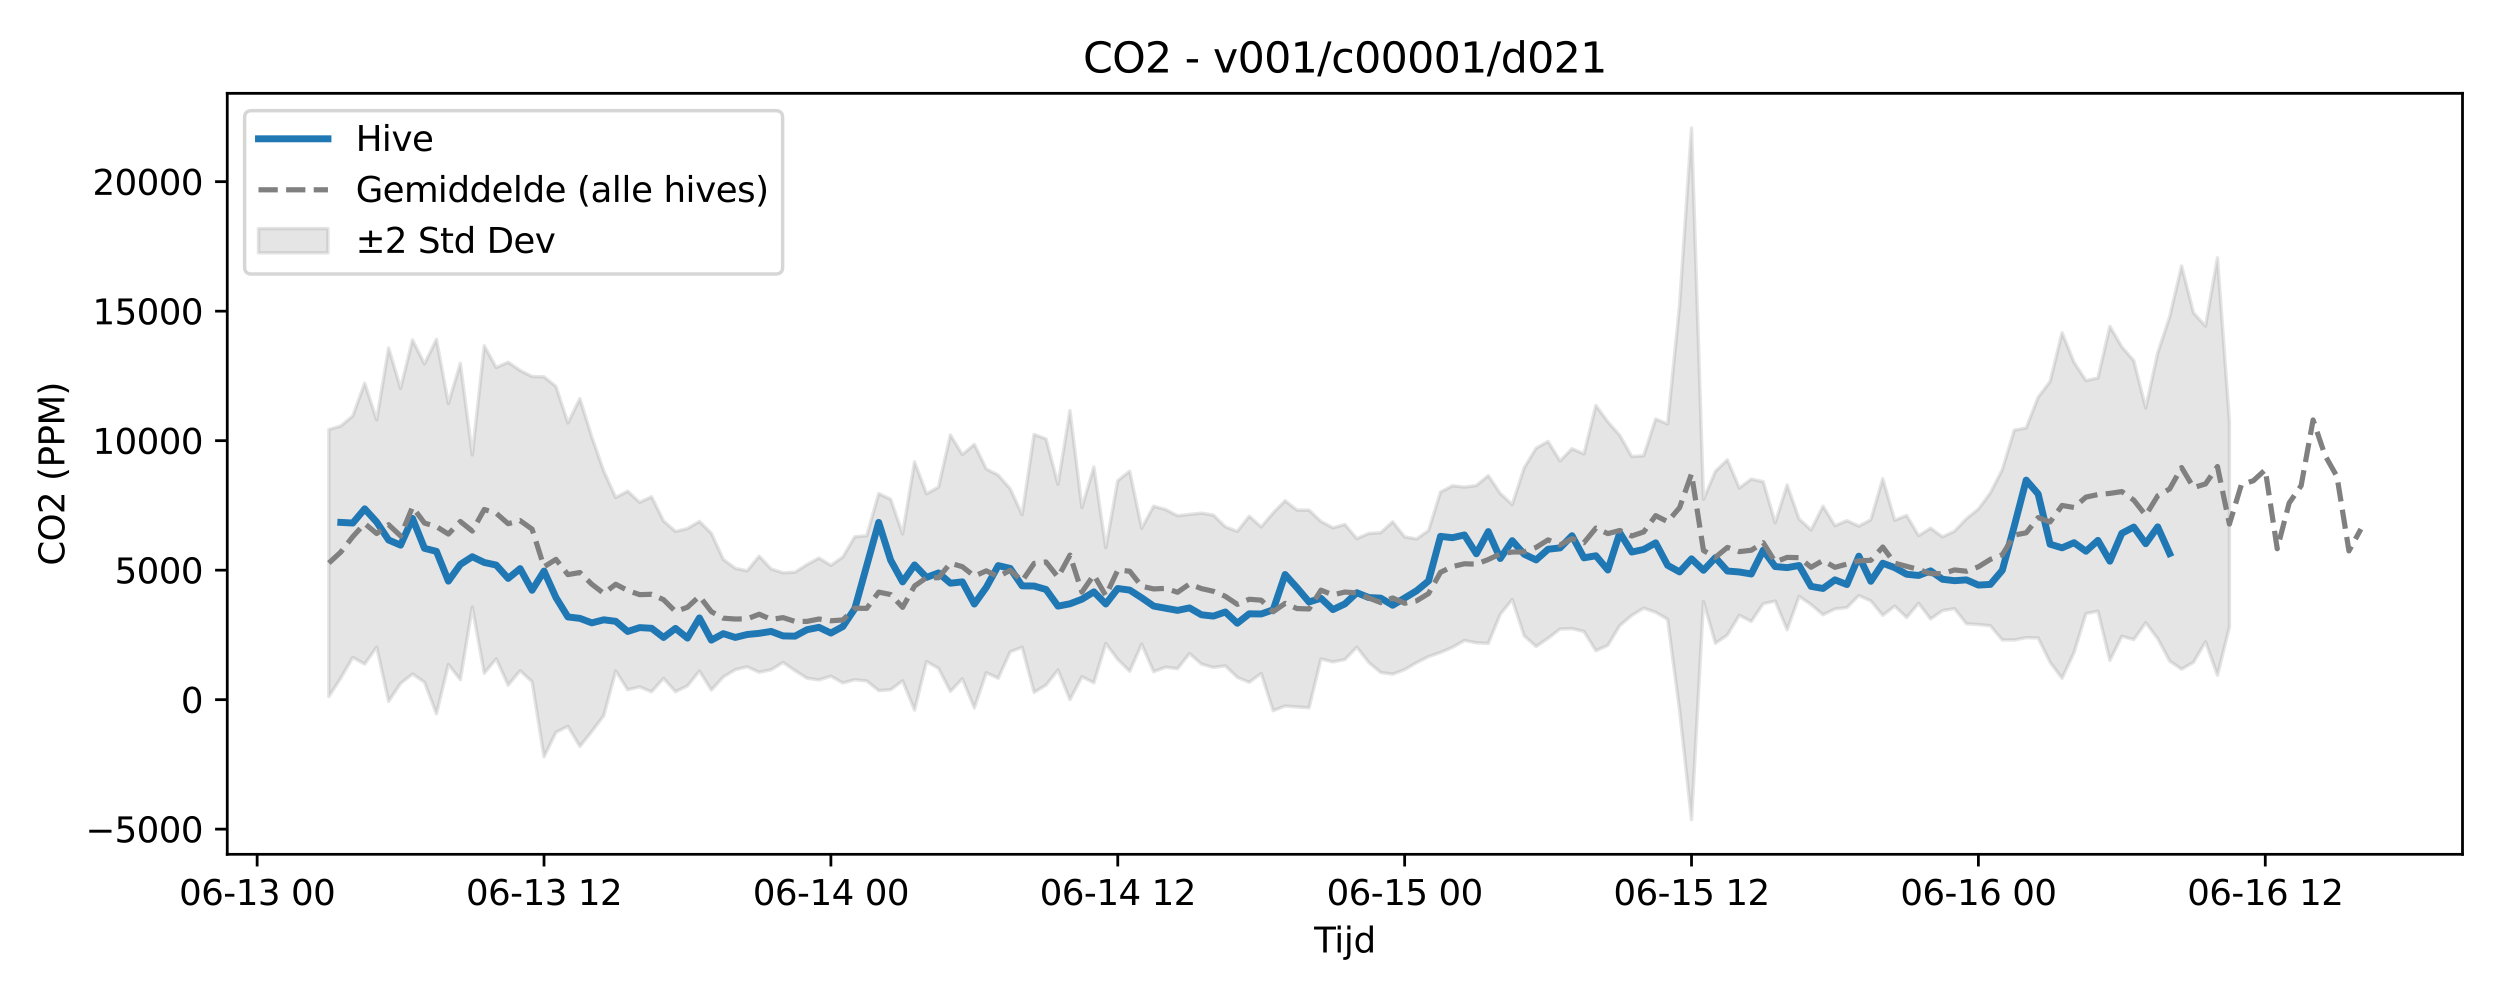 <?xml version="1.0" encoding="utf-8" standalone="no"?>
<!DOCTYPE svg PUBLIC "-//W3C//DTD SVG 1.1//EN"
  "http://www.w3.org/Graphics/SVG/1.1/DTD/svg11.dtd">
<svg xmlns:xlink="http://www.w3.org/1999/xlink" width="720pt" height="288pt" viewBox="0 0 720 288" xmlns="http://www.w3.org/2000/svg" version="1.1">
 <defs>
  <style type="text/css">*{stroke-linejoin: round; stroke-linecap: butt}</style>
 </defs>
 <g id="figure_1">
  <g id="patch_1">
   <path d="M 0 288 
L 720 288 
L 720 0 
L 0 0 
z
" style="fill: #ffffff"/>
  </g>
  <g id="axes_1">
   <g id="patch_2">
    <path d="M 65.45 246.04 
L 709.2 246.04 
L 709.2 26.88 
L 65.45 26.88 
z
" style="fill: #ffffff"/>
   </g>
   <g id="FillBetweenPolyCollection_1">
    <defs>
     <path id="mc4bcfbf004" d="M 94.711 -164.289 
L 94.711 -87.398 
L 98.154 -92.728 
L 101.596 -98.654 
L 105.039 -96.758 
L 108.481 -101.617 
L 111.924 -86.011 
L 115.366 -91.162 
L 118.809 -93.873 
L 122.251 -91.527 
L 125.694 -82.415 
L 129.136 -96.61 
L 132.579 -92.25 
L 136.022 -113.165 
L 139.464 -94.117 
L 142.907 -98.247 
L 146.349 -90.668 
L 149.792 -94.824 
L 153.234 -91.667 
L 156.677 -70.025 
L 160.119 -77.105 
L 163.562 -78.826 
L 167.004 -73.033 
L 170.447 -77.326 
L 173.889 -81.9 
L 177.332 -94.753 
L 180.774 -89.359 
L 184.217 -90.175 
L 187.659 -88.765 
L 191.102 -92.623 
L 194.544 -88.799 
L 197.987 -90.46 
L 201.429 -94.729 
L 204.872 -89.267 
L 208.314 -93.043 
L 211.757 -95.125 
L 215.199 -95.951 
L 218.642 -94.386 
L 222.084 -95.094 
L 225.527 -97.216 
L 228.969 -94.846 
L 232.412 -92.675 
L 235.854 -92.169 
L 239.297 -93.253 
L 242.739 -91.318 
L 246.182 -92.23 
L 249.624 -91.872 
L 253.067 -89.106 
L 256.509 -89.343 
L 259.952 -91.931 
L 263.395 -83.498 
L 266.837 -97.453 
L 270.28 -95.531 
L 273.722 -88.867 
L 277.165 -92.489 
L 280.607 -84.114 
L 284.05 -94.251 
L 287.492 -92.673 
L 290.935 -100.279 
L 294.377 -101.599 
L 297.82 -88.6 
L 301.262 -90.69 
L 304.705 -95.039 
L 308.147 -86.505 
L 311.59 -93.111 
L 315.032 -91.373 
L 318.475 -102.642 
L 321.917 -98.077 
L 325.36 -94.677 
L 328.802 -102.485 
L 332.245 -94.556 
L 335.687 -95.847 
L 339.13 -95.41 
L 342.572 -99.769 
L 346.015 -96.746 
L 349.457 -95.76 
L 352.9 -96.229 
L 356.342 -92.921 
L 359.785 -91.501 
L 363.227 -94.04 
L 366.67 -83.333 
L 370.112 -84.666 
L 373.555 -84.392 
L 376.997 -84.155 
L 380.44 -98.231 
L 383.882 -97.361 
L 387.325 -98.034 
L 390.768 -101.612 
L 394.21 -97.188 
L 397.653 -94.32 
L 401.095 -93.838 
L 404.538 -95.147 
L 407.98 -97.151 
L 411.423 -98.906 
L 414.865 -100.079 
L 418.308 -101.571 
L 421.75 -103.537 
L 425.193 -102.876 
L 428.635 -102.69 
L 432.078 -111.082 
L 435.52 -115.342 
L 438.963 -104.881 
L 442.405 -101.808 
L 445.848 -104.176 
L 449.29 -106.823 
L 452.733 -106.947 
L 456.175 -106.138 
L 459.618 -100.593 
L 463.06 -102.142 
L 466.503 -107.837 
L 469.945 -110.757 
L 473.388 -112.848 
L 476.83 -111.665 
L 480.273 -109.635 
L 483.715 -83.462 
L 487.158 -51.922 
L 490.6 -114.728 
L 494.043 -102.727 
L 497.485 -105.119 
L 500.928 -110.8 
L 504.37 -109.027 
L 507.813 -114.128 
L 511.255 -114.89 
L 514.698 -106.621 
L 518.141 -116.256 
L 521.583 -113.887 
L 525.026 -110.962 
L 528.468 -112.621 
L 531.911 -113.01 
L 535.353 -116.474 
L 538.796 -114.95 
L 542.238 -110.785 
L 545.681 -113.436 
L 549.123 -110.164 
L 552.566 -114.25 
L 556.008 -109.734 
L 559.451 -112.144 
L 562.893 -112.714 
L 566.336 -108.359 
L 569.778 -108.127 
L 573.221 -107.779 
L 576.663 -103.692 
L 580.106 -103.679 
L 583.548 -104.349 
L 586.991 -104.258 
L 590.433 -97.239 
L 593.876 -92.678 
L 597.318 -100.042 
L 600.761 -111.285 
L 604.203 -111.964 
L 607.646 -97.81 
L 611.088 -104.757 
L 614.531 -103.792 
L 617.973 -108.656 
L 621.416 -104.094 
L 624.858 -97.639 
L 628.301 -95.266 
L 631.743 -97.27 
L 635.186 -103.168 
L 638.628 -93.529 
L 642.071 -107.421 
L 642.071 -166.736 
L 642.071 -166.736 
L 638.628 -213.739 
L 635.186 -194.093 
L 631.743 -197.873 
L 628.301 -211.405 
L 624.858 -196.73 
L 621.416 -186.329 
L 617.973 -170.523 
L 614.531 -184.132 
L 611.088 -188.093 
L 607.646 -193.996 
L 604.203 -179.17 
L 600.761 -178.381 
L 597.318 -183.655 
L 593.876 -192.173 
L 590.433 -178.124 
L 586.991 -173.602 
L 583.548 -164.756 
L 580.106 -164.106 
L 576.663 -152.756 
L 573.221 -146.032 
L 569.778 -141.385 
L 566.336 -138.612 
L 562.893 -135.009 
L 559.451 -133.388 
L 556.008 -135.889 
L 552.566 -133.726 
L 549.123 -139.544 
L 545.681 -138.172 
L 542.238 -150.125 
L 538.796 -138.306 
L 535.353 -136.493 
L 531.911 -138.059 
L 528.468 -136.603 
L 525.026 -142.207 
L 521.583 -135.382 
L 518.141 -138.537 
L 514.698 -148.33 
L 511.255 -137.431 
L 507.813 -149.275 
L 504.37 -150.034 
L 500.928 -147.462 
L 497.485 -155.562 
L 494.043 -152.287 
L 490.6 -144.189 
L 487.158 -251.158 
L 483.715 -200.111 
L 480.273 -165.897 
L 476.83 -167.327 
L 473.388 -156.754 
L 469.945 -156.527 
L 466.503 -162.604 
L 463.06 -166.506 
L 459.618 -171.218 
L 456.175 -157.275 
L 452.733 -158.775 
L 449.29 -155.239 
L 445.848 -160.866 
L 442.405 -158.917 
L 438.963 -153.259 
L 435.52 -142.679 
L 432.078 -145.888 
L 428.635 -151.028 
L 425.193 -148.176 
L 421.75 -147.72 
L 418.308 -148.097 
L 414.865 -146.282 
L 411.423 -135.204 
L 407.98 -132.785 
L 404.538 -133.38 
L 401.095 -137.726 
L 397.653 -134.586 
L 394.21 -134.373 
L 390.768 -132.884 
L 387.325 -136.946 
L 383.882 -135.988 
L 380.44 -137.823 
L 376.997 -141.093 
L 373.555 -141.068 
L 370.112 -143.794 
L 366.67 -140.287 
L 363.227 -136.258 
L 359.785 -139.332 
L 356.342 -134.972 
L 352.9 -136.283 
L 349.457 -139.653 
L 346.015 -140.22 
L 342.572 -139.842 
L 339.13 -139.461 
L 335.687 -141.251 
L 332.245 -142.219 
L 328.802 -135.845 
L 325.36 -152.302 
L 321.917 -149.556 
L 318.475 -130.228 
L 315.032 -153.494 
L 311.59 -141.839 
L 308.147 -169.746 
L 304.705 -148.506 
L 301.262 -161.596 
L 297.82 -162.873 
L 294.377 -139.775 
L 290.935 -147.24 
L 287.492 -151.15 
L 284.05 -152.936 
L 280.607 -160.024 
L 277.165 -157.084 
L 273.722 -162.736 
L 270.28 -147.691 
L 266.837 -145.794 
L 263.395 -154.967 
L 259.952 -134.237 
L 256.509 -144.201 
L 253.067 -145.837 
L 249.624 -133.715 
L 246.182 -133.42 
L 242.739 -127.591 
L 239.297 -125.173 
L 235.854 -127.277 
L 232.412 -125.395 
L 228.969 -123.208 
L 225.527 -123.035 
L 222.084 -124.143 
L 218.642 -127.826 
L 215.199 -123.599 
L 211.757 -124.314 
L 208.314 -126.894 
L 204.872 -134.415 
L 201.429 -137.834 
L 197.987 -135.767 
L 194.544 -134.962 
L 191.102 -137.955 
L 187.659 -144.923 
L 184.217 -143.313 
L 180.774 -146.543 
L 177.332 -144.717 
L 173.889 -152.308 
L 170.447 -162.146 
L 167.004 -173.185 
L 163.562 -166.202 
L 160.119 -176.705 
L 156.677 -179.485 
L 153.234 -179.556 
L 149.792 -181.311 
L 146.349 -183.68 
L 142.907 -182.161 
L 139.464 -188.415 
L 136.022 -156.959 
L 132.579 -183.367 
L 129.136 -171.769 
L 125.694 -190.263 
L 122.251 -183.183 
L 118.809 -190.093 
L 115.366 -176.159 
L 111.924 -187.768 
L 108.481 -167.068 
L 105.039 -177.657 
L 101.596 -168.217 
L 98.154 -165.306 
L 94.711 -164.289 
z
" style="stroke: #808080; stroke-opacity: 0.2"/>
    </defs>
    <g clip-path="url(#p74c8015c5a)">
     <use xlink:href="#mc4bcfbf004" x="0" y="288" style="fill: #808080; fill-opacity: 0.2; stroke: #808080; stroke-opacity: 0.2"/>
    </g>
   </g>
   <g id="matplotlib.axis_1">
    <g id="xtick_1">
     <g id="line2d_1">
      <defs>
       <path id="m49bff9adaf" d="M 0 0 
L 0 3.5 
" style="stroke: #000000; stroke-width: 0.8"/>
      </defs>
      <g>
       <use xlink:href="#m49bff9adaf" x="74.056" y="246.04" style="stroke: #000000; stroke-width: 0.8"/>
      </g>
     </g>
     <g id="text_1">
      <!-- 06-13 00 -->
      <g transform="translate(51.576 260.638) scale(0.1 -0.1)">
       <defs>
        <path id="DejaVuSans-30" d="M 2034 4250 
Q 1547 4250 1301 3770 
Q 1056 3291 1056 2328 
Q 1056 1369 1301 889 
Q 1547 409 2034 409 
Q 2525 409 2770 889 
Q 3016 1369 3016 2328 
Q 3016 3291 2770 3770 
Q 2525 4250 2034 4250 
z
M 2034 4750 
Q 2819 4750 3233 4129 
Q 3647 3509 3647 2328 
Q 3647 1150 3233 529 
Q 2819 -91 2034 -91 
Q 1250 -91 836 529 
Q 422 1150 422 2328 
Q 422 3509 836 4129 
Q 1250 4750 2034 4750 
z
" transform="scale(0.016)"/>
        <path id="DejaVuSans-36" d="M 2113 2584 
Q 1688 2584 1439 2293 
Q 1191 2003 1191 1497 
Q 1191 994 1439 701 
Q 1688 409 2113 409 
Q 2538 409 2786 701 
Q 3034 994 3034 1497 
Q 3034 2003 2786 2293 
Q 2538 2584 2113 2584 
z
M 3366 4563 
L 3366 3988 
Q 3128 4100 2886 4159 
Q 2644 4219 2406 4219 
Q 1781 4219 1451 3797 
Q 1122 3375 1075 2522 
Q 1259 2794 1537 2939 
Q 1816 3084 2150 3084 
Q 2853 3084 3261 2657 
Q 3669 2231 3669 1497 
Q 3669 778 3244 343 
Q 2819 -91 2113 -91 
Q 1303 -91 875 529 
Q 447 1150 447 2328 
Q 447 3434 972 4092 
Q 1497 4750 2381 4750 
Q 2619 4750 2861 4703 
Q 3103 4656 3366 4563 
z
" transform="scale(0.016)"/>
        <path id="DejaVuSans-2d" d="M 313 2009 
L 1997 2009 
L 1997 1497 
L 313 1497 
L 313 2009 
z
" transform="scale(0.016)"/>
        <path id="DejaVuSans-31" d="M 794 531 
L 1825 531 
L 1825 4091 
L 703 3866 
L 703 4441 
L 1819 4666 
L 2450 4666 
L 2450 531 
L 3481 531 
L 3481 0 
L 794 0 
L 794 531 
z
" transform="scale(0.016)"/>
        <path id="DejaVuSans-33" d="M 2597 2516 
Q 3050 2419 3304 2112 
Q 3559 1806 3559 1356 
Q 3559 666 3084 287 
Q 2609 -91 1734 -91 
Q 1441 -91 1130 -33 
Q 819 25 488 141 
L 488 750 
Q 750 597 1062 519 
Q 1375 441 1716 441 
Q 2309 441 2620 675 
Q 2931 909 2931 1356 
Q 2931 1769 2642 2001 
Q 2353 2234 1838 2234 
L 1294 2234 
L 1294 2753 
L 1863 2753 
Q 2328 2753 2575 2939 
Q 2822 3125 2822 3475 
Q 2822 3834 2567 4026 
Q 2313 4219 1838 4219 
Q 1578 4219 1281 4162 
Q 984 4106 628 3988 
L 628 4550 
Q 988 4650 1302 4700 
Q 1616 4750 1894 4750 
Q 2613 4750 3031 4423 
Q 3450 4097 3450 3541 
Q 3450 3153 3228 2886 
Q 3006 2619 2597 2516 
z
" transform="scale(0.016)"/>
        <path id="DejaVuSans-20" transform="scale(0.016)"/>
       </defs>
       <use xlink:href="#DejaVuSans-30"/>
       <use xlink:href="#DejaVuSans-36" transform="translate(63.623 0)"/>
       <use xlink:href="#DejaVuSans-2d" transform="translate(127.246 0)"/>
       <use xlink:href="#DejaVuSans-31" transform="translate(163.33 0)"/>
       <use xlink:href="#DejaVuSans-33" transform="translate(226.953 0)"/>
       <use xlink:href="#DejaVuSans-20" transform="translate(290.576 0)"/>
       <use xlink:href="#DejaVuSans-30" transform="translate(322.363 0)"/>
       <use xlink:href="#DejaVuSans-30" transform="translate(385.986 0)"/>
      </g>
     </g>
    </g>
    <g id="xtick_2">
     <g id="line2d_2">
      <g>
       <use xlink:href="#m49bff9adaf" x="156.677" y="246.04" style="stroke: #000000; stroke-width: 0.8"/>
      </g>
     </g>
     <g id="text_2">
      <!-- 06-13 12 -->
      <g transform="translate(134.196 260.638) scale(0.1 -0.1)">
       <defs>
        <path id="DejaVuSans-32" d="M 1228 531 
L 3431 531 
L 3431 0 
L 469 0 
L 469 531 
Q 828 903 1448 1529 
Q 2069 2156 2228 2338 
Q 2531 2678 2651 2914 
Q 2772 3150 2772 3378 
Q 2772 3750 2511 3984 
Q 2250 4219 1831 4219 
Q 1534 4219 1204 4116 
Q 875 4013 500 3803 
L 500 4441 
Q 881 4594 1212 4672 
Q 1544 4750 1819 4750 
Q 2544 4750 2975 4387 
Q 3406 4025 3406 3419 
Q 3406 3131 3298 2873 
Q 3191 2616 2906 2266 
Q 2828 2175 2409 1742 
Q 1991 1309 1228 531 
z
" transform="scale(0.016)"/>
       </defs>
       <use xlink:href="#DejaVuSans-30"/>
       <use xlink:href="#DejaVuSans-36" transform="translate(63.623 0)"/>
       <use xlink:href="#DejaVuSans-2d" transform="translate(127.246 0)"/>
       <use xlink:href="#DejaVuSans-31" transform="translate(163.33 0)"/>
       <use xlink:href="#DejaVuSans-33" transform="translate(226.953 0)"/>
       <use xlink:href="#DejaVuSans-20" transform="translate(290.576 0)"/>
       <use xlink:href="#DejaVuSans-31" transform="translate(322.363 0)"/>
       <use xlink:href="#DejaVuSans-32" transform="translate(385.986 0)"/>
      </g>
     </g>
    </g>
    <g id="xtick_3">
     <g id="line2d_3">
      <g>
       <use xlink:href="#m49bff9adaf" x="239.297" y="246.04" style="stroke: #000000; stroke-width: 0.8"/>
      </g>
     </g>
     <g id="text_3">
      <!-- 06-14 00 -->
      <g transform="translate(216.816 260.638) scale(0.1 -0.1)">
       <defs>
        <path id="DejaVuSans-34" d="M 2419 4116 
L 825 1625 
L 2419 1625 
L 2419 4116 
z
M 2253 4666 
L 3047 4666 
L 3047 1625 
L 3713 1625 
L 3713 1100 
L 3047 1100 
L 3047 0 
L 2419 0 
L 2419 1100 
L 313 1100 
L 313 1709 
L 2253 4666 
z
" transform="scale(0.016)"/>
       </defs>
       <use xlink:href="#DejaVuSans-30"/>
       <use xlink:href="#DejaVuSans-36" transform="translate(63.623 0)"/>
       <use xlink:href="#DejaVuSans-2d" transform="translate(127.246 0)"/>
       <use xlink:href="#DejaVuSans-31" transform="translate(163.33 0)"/>
       <use xlink:href="#DejaVuSans-34" transform="translate(226.953 0)"/>
       <use xlink:href="#DejaVuSans-20" transform="translate(290.576 0)"/>
       <use xlink:href="#DejaVuSans-30" transform="translate(322.363 0)"/>
       <use xlink:href="#DejaVuSans-30" transform="translate(385.986 0)"/>
      </g>
     </g>
    </g>
    <g id="xtick_4">
     <g id="line2d_4">
      <g>
       <use xlink:href="#m49bff9adaf" x="321.917" y="246.04" style="stroke: #000000; stroke-width: 0.8"/>
      </g>
     </g>
     <g id="text_4">
      <!-- 06-14 12 -->
      <g transform="translate(299.437 260.638) scale(0.1 -0.1)">
       <use xlink:href="#DejaVuSans-30"/>
       <use xlink:href="#DejaVuSans-36" transform="translate(63.623 0)"/>
       <use xlink:href="#DejaVuSans-2d" transform="translate(127.246 0)"/>
       <use xlink:href="#DejaVuSans-31" transform="translate(163.33 0)"/>
       <use xlink:href="#DejaVuSans-34" transform="translate(226.953 0)"/>
       <use xlink:href="#DejaVuSans-20" transform="translate(290.576 0)"/>
       <use xlink:href="#DejaVuSans-31" transform="translate(322.363 0)"/>
       <use xlink:href="#DejaVuSans-32" transform="translate(385.986 0)"/>
      </g>
     </g>
    </g>
    <g id="xtick_5">
     <g id="line2d_5">
      <g>
       <use xlink:href="#m49bff9adaf" x="404.538" y="246.04" style="stroke: #000000; stroke-width: 0.8"/>
      </g>
     </g>
     <g id="text_5">
      <!-- 06-15 00 -->
      <g transform="translate(382.057 260.638) scale(0.1 -0.1)">
       <defs>
        <path id="DejaVuSans-35" d="M 691 4666 
L 3169 4666 
L 3169 4134 
L 1269 4134 
L 1269 2991 
Q 1406 3038 1543 3061 
Q 1681 3084 1819 3084 
Q 2600 3084 3056 2656 
Q 3513 2228 3513 1497 
Q 3513 744 3044 326 
Q 2575 -91 1722 -91 
Q 1428 -91 1123 -41 
Q 819 9 494 109 
L 494 744 
Q 775 591 1075 516 
Q 1375 441 1709 441 
Q 2250 441 2565 725 
Q 2881 1009 2881 1497 
Q 2881 1984 2565 2268 
Q 2250 2553 1709 2553 
Q 1456 2553 1204 2497 
Q 953 2441 691 2322 
L 691 4666 
z
" transform="scale(0.016)"/>
       </defs>
       <use xlink:href="#DejaVuSans-30"/>
       <use xlink:href="#DejaVuSans-36" transform="translate(63.623 0)"/>
       <use xlink:href="#DejaVuSans-2d" transform="translate(127.246 0)"/>
       <use xlink:href="#DejaVuSans-31" transform="translate(163.33 0)"/>
       <use xlink:href="#DejaVuSans-35" transform="translate(226.953 0)"/>
       <use xlink:href="#DejaVuSans-20" transform="translate(290.576 0)"/>
       <use xlink:href="#DejaVuSans-30" transform="translate(322.363 0)"/>
       <use xlink:href="#DejaVuSans-30" transform="translate(385.986 0)"/>
      </g>
     </g>
    </g>
    <g id="xtick_6">
     <g id="line2d_6">
      <g>
       <use xlink:href="#m49bff9adaf" x="487.158" y="246.04" style="stroke: #000000; stroke-width: 0.8"/>
      </g>
     </g>
     <g id="text_6">
      <!-- 06-15 12 -->
      <g transform="translate(464.677 260.638) scale(0.1 -0.1)">
       <use xlink:href="#DejaVuSans-30"/>
       <use xlink:href="#DejaVuSans-36" transform="translate(63.623 0)"/>
       <use xlink:href="#DejaVuSans-2d" transform="translate(127.246 0)"/>
       <use xlink:href="#DejaVuSans-31" transform="translate(163.33 0)"/>
       <use xlink:href="#DejaVuSans-35" transform="translate(226.953 0)"/>
       <use xlink:href="#DejaVuSans-20" transform="translate(290.576 0)"/>
       <use xlink:href="#DejaVuSans-31" transform="translate(322.363 0)"/>
       <use xlink:href="#DejaVuSans-32" transform="translate(385.986 0)"/>
      </g>
     </g>
    </g>
    <g id="xtick_7">
     <g id="line2d_7">
      <g>
       <use xlink:href="#m49bff9adaf" x="569.778" y="246.04" style="stroke: #000000; stroke-width: 0.8"/>
      </g>
     </g>
     <g id="text_7">
      <!-- 06-16 00 -->
      <g transform="translate(547.298 260.638) scale(0.1 -0.1)">
       <use xlink:href="#DejaVuSans-30"/>
       <use xlink:href="#DejaVuSans-36" transform="translate(63.623 0)"/>
       <use xlink:href="#DejaVuSans-2d" transform="translate(127.246 0)"/>
       <use xlink:href="#DejaVuSans-31" transform="translate(163.33 0)"/>
       <use xlink:href="#DejaVuSans-36" transform="translate(226.953 0)"/>
       <use xlink:href="#DejaVuSans-20" transform="translate(290.576 0)"/>
       <use xlink:href="#DejaVuSans-30" transform="translate(322.363 0)"/>
       <use xlink:href="#DejaVuSans-30" transform="translate(385.986 0)"/>
      </g>
     </g>
    </g>
    <g id="xtick_8">
     <g id="line2d_8">
      <g>
       <use xlink:href="#m49bff9adaf" x="652.399" y="246.04" style="stroke: #000000; stroke-width: 0.8"/>
      </g>
     </g>
     <g id="text_8">
      <!-- 06-16 12 -->
      <g transform="translate(629.918 260.638) scale(0.1 -0.1)">
       <use xlink:href="#DejaVuSans-30"/>
       <use xlink:href="#DejaVuSans-36" transform="translate(63.623 0)"/>
       <use xlink:href="#DejaVuSans-2d" transform="translate(127.246 0)"/>
       <use xlink:href="#DejaVuSans-31" transform="translate(163.33 0)"/>
       <use xlink:href="#DejaVuSans-36" transform="translate(226.953 0)"/>
       <use xlink:href="#DejaVuSans-20" transform="translate(290.576 0)"/>
       <use xlink:href="#DejaVuSans-31" transform="translate(322.363 0)"/>
       <use xlink:href="#DejaVuSans-32" transform="translate(385.986 0)"/>
      </g>
     </g>
    </g>
    <g id="text_9">
     <!-- Tijd -->
     <g transform="translate(378.475 274.317) scale(0.1 -0.1)">
      <defs>
       <path id="DejaVuSans-54" d="M -19 4666 
L 3928 4666 
L 3928 4134 
L 2272 4134 
L 2272 0 
L 1638 0 
L 1638 4134 
L -19 4134 
L -19 4666 
z
" transform="scale(0.016)"/>
       <path id="DejaVuSans-69" d="M 603 3500 
L 1178 3500 
L 1178 0 
L 603 0 
L 603 3500 
z
M 603 4863 
L 1178 4863 
L 1178 4134 
L 603 4134 
L 603 4863 
z
" transform="scale(0.016)"/>
       <path id="DejaVuSans-6a" d="M 603 3500 
L 1178 3500 
L 1178 -63 
Q 1178 -731 923 -1031 
Q 669 -1331 103 -1331 
L -116 -1331 
L -116 -844 
L 38 -844 
Q 366 -844 484 -692 
Q 603 -541 603 -63 
L 603 3500 
z
M 603 4863 
L 1178 4863 
L 1178 4134 
L 603 4134 
L 603 4863 
z
" transform="scale(0.016)"/>
       <path id="DejaVuSans-64" d="M 2906 2969 
L 2906 4863 
L 3481 4863 
L 3481 0 
L 2906 0 
L 2906 525 
Q 2725 213 2448 61 
Q 2172 -91 1784 -91 
Q 1150 -91 751 415 
Q 353 922 353 1747 
Q 353 2572 751 3078 
Q 1150 3584 1784 3584 
Q 2172 3584 2448 3432 
Q 2725 3281 2906 2969 
z
M 947 1747 
Q 947 1113 1208 752 
Q 1469 391 1925 391 
Q 2381 391 2643 752 
Q 2906 1113 2906 1747 
Q 2906 2381 2643 2742 
Q 2381 3103 1925 3103 
Q 1469 3103 1208 2742 
Q 947 2381 947 1747 
z
" transform="scale(0.016)"/>
      </defs>
      <use xlink:href="#DejaVuSans-54"/>
      <use xlink:href="#DejaVuSans-69" transform="translate(57.959 0)"/>
      <use xlink:href="#DejaVuSans-6a" transform="translate(85.742 0)"/>
      <use xlink:href="#DejaVuSans-64" transform="translate(113.525 0)"/>
     </g>
    </g>
   </g>
   <g id="matplotlib.axis_2">
    <g id="ytick_1">
     <g id="line2d_9">
      <defs>
       <path id="mb9a9ed0bd9" d="M 0 0 
L -3.5 0 
" style="stroke: #000000; stroke-width: 0.8"/>
      </defs>
      <g>
       <use xlink:href="#mb9a9ed0bd9" x="65.45" y="238.797" style="stroke: #000000; stroke-width: 0.8"/>
      </g>
     </g>
     <g id="text_10">
      <!-- −5000 -->
      <g transform="translate(24.62 242.596) scale(0.1 -0.1)">
       <defs>
        <path id="DejaVuSans-2212" d="M 678 2272 
L 4684 2272 
L 4684 1741 
L 678 1741 
L 678 2272 
z
" transform="scale(0.016)"/>
       </defs>
       <use xlink:href="#DejaVuSans-2212"/>
       <use xlink:href="#DejaVuSans-35" transform="translate(83.789 0)"/>
       <use xlink:href="#DejaVuSans-30" transform="translate(147.412 0)"/>
       <use xlink:href="#DejaVuSans-30" transform="translate(211.035 0)"/>
       <use xlink:href="#DejaVuSans-30" transform="translate(274.658 0)"/>
      </g>
     </g>
    </g>
    <g id="ytick_2">
     <g id="line2d_10">
      <g>
       <use xlink:href="#mb9a9ed0bd9" x="65.45" y="201.502" style="stroke: #000000; stroke-width: 0.8"/>
      </g>
     </g>
     <g id="text_11">
      <!-- 0 -->
      <g transform="translate(52.087 205.302) scale(0.1 -0.1)">
       <use xlink:href="#DejaVuSans-30"/>
      </g>
     </g>
    </g>
    <g id="ytick_3">
     <g id="line2d_11">
      <g>
       <use xlink:href="#mb9a9ed0bd9" x="65.45" y="164.208" style="stroke: #000000; stroke-width: 0.8"/>
      </g>
     </g>
     <g id="text_12">
      <!-- 5000 -->
      <g transform="translate(33 168.007) scale(0.1 -0.1)">
       <use xlink:href="#DejaVuSans-35"/>
       <use xlink:href="#DejaVuSans-30" transform="translate(63.623 0)"/>
       <use xlink:href="#DejaVuSans-30" transform="translate(127.246 0)"/>
       <use xlink:href="#DejaVuSans-30" transform="translate(190.869 0)"/>
      </g>
     </g>
    </g>
    <g id="ytick_4">
     <g id="line2d_12">
      <g>
       <use xlink:href="#mb9a9ed0bd9" x="65.45" y="126.913" style="stroke: #000000; stroke-width: 0.8"/>
      </g>
     </g>
     <g id="text_13">
      <!-- 10000 -->
      <g transform="translate(26.637 130.712) scale(0.1 -0.1)">
       <use xlink:href="#DejaVuSans-31"/>
       <use xlink:href="#DejaVuSans-30" transform="translate(63.623 0)"/>
       <use xlink:href="#DejaVuSans-30" transform="translate(127.246 0)"/>
       <use xlink:href="#DejaVuSans-30" transform="translate(190.869 0)"/>
       <use xlink:href="#DejaVuSans-30" transform="translate(254.492 0)"/>
      </g>
     </g>
    </g>
    <g id="ytick_5">
     <g id="line2d_13">
      <g>
       <use xlink:href="#mb9a9ed0bd9" x="65.45" y="89.618" style="stroke: #000000; stroke-width: 0.8"/>
      </g>
     </g>
     <g id="text_14">
      <!-- 15000 -->
      <g transform="translate(26.637 93.417) scale(0.1 -0.1)">
       <use xlink:href="#DejaVuSans-31"/>
       <use xlink:href="#DejaVuSans-35" transform="translate(63.623 0)"/>
       <use xlink:href="#DejaVuSans-30" transform="translate(127.246 0)"/>
       <use xlink:href="#DejaVuSans-30" transform="translate(190.869 0)"/>
       <use xlink:href="#DejaVuSans-30" transform="translate(254.492 0)"/>
      </g>
     </g>
    </g>
    <g id="ytick_6">
     <g id="line2d_14">
      <g>
       <use xlink:href="#mb9a9ed0bd9" x="65.45" y="52.323" style="stroke: #000000; stroke-width: 0.8"/>
      </g>
     </g>
     <g id="text_15">
      <!-- 20000 -->
      <g transform="translate(26.637 56.123) scale(0.1 -0.1)">
       <use xlink:href="#DejaVuSans-32"/>
       <use xlink:href="#DejaVuSans-30" transform="translate(63.623 0)"/>
       <use xlink:href="#DejaVuSans-30" transform="translate(127.246 0)"/>
       <use xlink:href="#DejaVuSans-30" transform="translate(190.869 0)"/>
       <use xlink:href="#DejaVuSans-30" transform="translate(254.492 0)"/>
      </g>
     </g>
    </g>
    <g id="text_16">
     <!-- CO2 (PPM) -->
     <g transform="translate(18.541 162.903) rotate(-90) scale(0.1 -0.1)">
      <defs>
       <path id="DejaVuSans-43" d="M 4122 4306 
L 4122 3641 
Q 3803 3938 3442 4084 
Q 3081 4231 2675 4231 
Q 1875 4231 1450 3742 
Q 1025 3253 1025 2328 
Q 1025 1406 1450 917 
Q 1875 428 2675 428 
Q 3081 428 3442 575 
Q 3803 722 4122 1019 
L 4122 359 
Q 3791 134 3420 21 
Q 3050 -91 2638 -91 
Q 1578 -91 968 557 
Q 359 1206 359 2328 
Q 359 3453 968 4101 
Q 1578 4750 2638 4750 
Q 3056 4750 3426 4639 
Q 3797 4528 4122 4306 
z
" transform="scale(0.016)"/>
       <path id="DejaVuSans-4f" d="M 2522 4238 
Q 1834 4238 1429 3725 
Q 1025 3213 1025 2328 
Q 1025 1447 1429 934 
Q 1834 422 2522 422 
Q 3209 422 3611 934 
Q 4013 1447 4013 2328 
Q 4013 3213 3611 3725 
Q 3209 4238 2522 4238 
z
M 2522 4750 
Q 3503 4750 4090 4092 
Q 4678 3434 4678 2328 
Q 4678 1225 4090 567 
Q 3503 -91 2522 -91 
Q 1538 -91 948 565 
Q 359 1222 359 2328 
Q 359 3434 948 4092 
Q 1538 4750 2522 4750 
z
" transform="scale(0.016)"/>
       <path id="DejaVuSans-28" d="M 1984 4856 
Q 1566 4138 1362 3434 
Q 1159 2731 1159 2009 
Q 1159 1288 1364 580 
Q 1569 -128 1984 -844 
L 1484 -844 
Q 1016 -109 783 600 
Q 550 1309 550 2009 
Q 550 2706 781 3412 
Q 1013 4119 1484 4856 
L 1984 4856 
z
" transform="scale(0.016)"/>
       <path id="DejaVuSans-50" d="M 1259 4147 
L 1259 2394 
L 2053 2394 
Q 2494 2394 2734 2622 
Q 2975 2850 2975 3272 
Q 2975 3691 2734 3919 
Q 2494 4147 2053 4147 
L 1259 4147 
z
M 628 4666 
L 2053 4666 
Q 2838 4666 3239 4311 
Q 3641 3956 3641 3272 
Q 3641 2581 3239 2228 
Q 2838 1875 2053 1875 
L 1259 1875 
L 1259 0 
L 628 0 
L 628 4666 
z
" transform="scale(0.016)"/>
       <path id="DejaVuSans-4d" d="M 628 4666 
L 1569 4666 
L 2759 1491 
L 3956 4666 
L 4897 4666 
L 4897 0 
L 4281 0 
L 4281 4097 
L 3078 897 
L 2444 897 
L 1241 4097 
L 1241 0 
L 628 0 
L 628 4666 
z
" transform="scale(0.016)"/>
       <path id="DejaVuSans-29" d="M 513 4856 
L 1013 4856 
Q 1481 4119 1714 3412 
Q 1947 2706 1947 2009 
Q 1947 1309 1714 600 
Q 1481 -109 1013 -844 
L 513 -844 
Q 928 -128 1133 580 
Q 1338 1288 1338 2009 
Q 1338 2731 1133 3434 
Q 928 4138 513 4856 
z
" transform="scale(0.016)"/>
      </defs>
      <use xlink:href="#DejaVuSans-43"/>
      <use xlink:href="#DejaVuSans-4f" transform="translate(69.824 0)"/>
      <use xlink:href="#DejaVuSans-32" transform="translate(148.535 0)"/>
      <use xlink:href="#DejaVuSans-20" transform="translate(212.158 0)"/>
      <use xlink:href="#DejaVuSans-28" transform="translate(243.945 0)"/>
      <use xlink:href="#DejaVuSans-50" transform="translate(282.959 0)"/>
      <use xlink:href="#DejaVuSans-50" transform="translate(343.262 0)"/>
      <use xlink:href="#DejaVuSans-4d" transform="translate(403.564 0)"/>
      <use xlink:href="#DejaVuSans-29" transform="translate(489.844 0)"/>
     </g>
    </g>
   </g>
   <g id="line2d_15">
    <path d="M 98.154 150.451 
L 101.596 150.637 
L 105.039 146.555 
L 108.481 150.338 
L 111.924 155.526 
L 115.366 157.006 
L 118.809 149.31 
L 122.251 157.922 
L 125.694 158.79 
L 129.136 167.359 
L 132.579 162.552 
L 136.022 160.342 
L 139.464 161.996 
L 142.907 162.738 
L 146.349 166.575 
L 149.792 163.768 
L 153.234 169.993 
L 156.677 164.476 
L 160.119 172.099 
L 163.562 177.681 
L 167.004 178.089 
L 170.447 179.379 
L 173.889 178.503 
L 177.332 178.944 
L 180.774 181.866 
L 184.217 180.747 
L 187.659 180.946 
L 191.102 183.586 
L 194.544 180.987 
L 197.987 183.763 
L 201.429 177.969 
L 204.872 184.352 
L 208.314 182.49 
L 211.757 183.579 
L 215.199 182.736 
L 218.642 182.4 
L 222.084 181.853 
L 225.527 183.146 
L 228.969 183.208 
L 232.412 181.358 
L 235.854 180.67 
L 239.297 182.318 
L 242.739 180.448 
L 246.182 175.284 
L 253.067 150.453 
L 256.509 161.329 
L 259.952 167.577 
L 263.395 162.701 
L 266.837 166.289 
L 270.28 165.011 
L 273.722 167.957 
L 277.165 167.575 
L 280.607 173.957 
L 284.05 169.148 
L 287.492 162.9 
L 290.935 163.703 
L 294.377 168.733 
L 297.82 168.773 
L 301.262 169.775 
L 304.705 174.566 
L 308.147 173.897 
L 311.59 172.577 
L 315.032 170.456 
L 318.475 173.947 
L 321.917 169.492 
L 325.36 169.946 
L 328.802 172.166 
L 332.245 174.55 
L 339.13 175.791 
L 342.572 175.078 
L 346.015 177.06 
L 349.457 177.437 
L 352.9 176.251 
L 356.342 179.491 
L 359.785 176.774 
L 363.227 176.825 
L 366.67 175.625 
L 370.112 165.466 
L 373.555 169.285 
L 376.997 173.36 
L 380.44 172.308 
L 383.882 175.563 
L 387.325 173.924 
L 390.768 170.712 
L 394.21 172.094 
L 397.653 172.266 
L 401.095 174.312 
L 407.98 170.148 
L 411.423 167.306 
L 414.865 154.471 
L 418.308 154.859 
L 421.75 154.071 
L 425.193 159.481 
L 428.635 153.101 
L 432.078 160.84 
L 435.52 155.717 
L 438.963 159.62 
L 442.405 161.258 
L 445.848 158.183 
L 449.29 157.8 
L 452.733 154.29 
L 456.175 160.654 
L 459.618 160.061 
L 463.06 164.151 
L 466.503 153.437 
L 469.945 158.986 
L 473.388 158.248 
L 476.83 156.344 
L 480.273 162.815 
L 483.715 164.707 
L 487.158 160.953 
L 490.6 164.243 
L 494.043 160.6 
L 497.485 164.449 
L 500.928 164.73 
L 504.37 165.307 
L 507.813 158.447 
L 511.255 163.171 
L 514.698 163.474 
L 518.141 162.868 
L 521.583 168.877 
L 525.026 169.479 
L 528.468 167.002 
L 531.911 168.347 
L 535.353 160.185 
L 538.796 167.405 
L 542.238 162.204 
L 545.681 163.484 
L 549.123 165.389 
L 552.566 165.734 
L 556.008 164.414 
L 559.451 166.836 
L 562.893 167.236 
L 566.336 167.007 
L 569.778 168.502 
L 573.221 168.308 
L 576.663 164.245 
L 580.106 151.52 
L 583.548 138.283 
L 586.991 142.271 
L 590.433 156.739 
L 593.876 157.771 
L 597.318 156.301 
L 600.761 158.753 
L 604.203 155.642 
L 607.646 161.614 
L 611.088 153.594 
L 614.531 151.799 
L 617.973 156.582 
L 621.416 151.741 
L 624.858 159.419 
L 624.858 159.419 
" clip-path="url(#p74c8015c5a)" style="fill: none; stroke: #1f77b4; stroke-width: 2; stroke-linecap: square"/>
   </g>
   <g id="line2d_16">
    <path d="M 94.711 162.157 
L 98.154 158.983 
L 101.596 154.565 
L 105.039 150.792 
L 108.481 153.657 
L 111.924 151.111 
L 115.366 154.34 
L 118.809 146.017 
L 122.251 150.645 
L 125.694 151.661 
L 129.136 153.81 
L 132.579 150.192 
L 136.022 152.938 
L 139.464 146.734 
L 142.907 147.796 
L 146.349 150.826 
L 149.792 149.933 
L 153.234 152.389 
L 156.677 163.245 
L 160.119 161.095 
L 163.562 165.486 
L 167.004 164.891 
L 170.447 168.264 
L 173.889 170.896 
L 177.332 168.265 
L 180.774 170.049 
L 184.217 171.256 
L 187.659 171.156 
L 191.102 172.711 
L 194.544 176.119 
L 197.987 174.886 
L 201.429 171.718 
L 204.872 176.159 
L 208.314 178.032 
L 211.757 178.28 
L 215.199 178.225 
L 218.642 176.894 
L 222.084 178.382 
L 225.527 177.874 
L 228.969 178.973 
L 232.412 178.965 
L 235.854 178.277 
L 239.297 178.787 
L 242.739 178.546 
L 246.182 175.175 
L 249.624 175.206 
L 253.067 170.528 
L 256.509 171.228 
L 259.952 174.916 
L 263.395 168.767 
L 266.837 166.377 
L 270.28 166.389 
L 273.722 162.198 
L 277.165 163.214 
L 280.607 165.931 
L 284.05 164.407 
L 287.492 166.088 
L 290.935 164.24 
L 294.377 167.313 
L 297.82 162.263 
L 301.262 161.857 
L 304.705 166.227 
L 308.147 159.875 
L 311.59 170.525 
L 315.032 165.566 
L 318.475 171.565 
L 321.917 164.183 
L 325.36 164.511 
L 328.802 168.835 
L 332.245 169.612 
L 335.687 169.451 
L 339.13 170.564 
L 342.572 168.195 
L 346.015 169.517 
L 349.457 170.293 
L 352.9 171.744 
L 356.342 174.053 
L 359.785 172.584 
L 363.227 172.851 
L 366.67 176.19 
L 370.112 173.77 
L 373.555 175.27 
L 376.997 175.376 
L 380.44 169.973 
L 383.882 171.325 
L 387.325 170.51 
L 390.768 170.752 
L 394.21 172.22 
L 397.653 173.547 
L 401.095 172.218 
L 404.538 173.737 
L 407.98 173.032 
L 411.423 170.945 
L 414.865 164.82 
L 418.308 163.166 
L 421.75 162.372 
L 425.193 162.474 
L 428.635 161.141 
L 432.078 159.515 
L 435.52 158.989 
L 438.963 158.93 
L 442.405 157.638 
L 445.848 155.479 
L 449.29 156.969 
L 452.733 155.139 
L 456.175 156.294 
L 459.618 152.095 
L 463.06 153.676 
L 466.503 152.78 
L 469.945 154.358 
L 473.388 153.199 
L 476.83 148.504 
L 480.273 150.234 
L 483.715 146.213 
L 487.158 136.46 
L 490.6 158.541 
L 494.043 160.493 
L 497.485 157.659 
L 500.928 158.869 
L 504.37 158.47 
L 507.813 156.298 
L 511.255 161.839 
L 514.698 160.524 
L 518.141 160.603 
L 521.583 163.365 
L 525.026 161.416 
L 528.468 163.388 
L 535.353 161.516 
L 538.796 161.372 
L 542.238 157.545 
L 545.681 162.196 
L 552.566 164.012 
L 556.008 165.188 
L 559.451 165.234 
L 562.893 164.139 
L 566.336 164.515 
L 569.778 163.244 
L 573.221 161.094 
L 576.663 159.776 
L 580.106 154.107 
L 583.548 153.448 
L 586.991 149.07 
L 590.433 150.318 
L 593.876 145.574 
L 597.318 146.151 
L 600.761 143.167 
L 604.203 142.433 
L 607.646 142.097 
L 611.088 141.575 
L 614.531 144.038 
L 617.973 148.41 
L 621.416 142.789 
L 624.858 140.816 
L 628.301 134.664 
L 631.743 140.429 
L 635.186 139.369 
L 638.628 134.366 
L 642.071 150.921 
L 645.514 139.593 
L 648.956 138.452 
L 652.399 135.286 
L 655.841 158.034 
L 659.284 144.852 
L 662.726 139.874 
L 666.169 120.95 
L 669.611 131.172 
L 673.054 137.251 
L 676.496 158.656 
L 679.939 152.36 
L 679.939 152.36 
" clip-path="url(#p74c8015c5a)" style="fill: none; stroke-dasharray: 5.55,2.4; stroke-dashoffset: 0; stroke: #808080; stroke-width: 1.5"/>
   </g>
   <g id="patch_3">
    <path d="M 65.45 246.04 
L 65.45 26.88 
" style="fill: none; stroke: #000000; stroke-width: 0.8; stroke-linejoin: miter; stroke-linecap: square"/>
   </g>
   <g id="patch_4">
    <path d="M 709.2 246.04 
L 709.2 26.88 
" style="fill: none; stroke: #000000; stroke-width: 0.8; stroke-linejoin: miter; stroke-linecap: square"/>
   </g>
   <g id="patch_5">
    <path d="M 65.45 246.04 
L 709.2 246.04 
" style="fill: none; stroke: #000000; stroke-width: 0.8; stroke-linejoin: miter; stroke-linecap: square"/>
   </g>
   <g id="patch_6">
    <path d="M 65.45 26.88 
L 709.2 26.88 
" style="fill: none; stroke: #000000; stroke-width: 0.8; stroke-linejoin: miter; stroke-linecap: square"/>
   </g>
   <g id="text_17">
    <!-- CO2 - v001/c00001/d021 -->
    <g transform="translate(311.922 20.88) scale(0.12 -0.12)">
     <defs>
      <path id="DejaVuSans-76" d="M 191 3500 
L 800 3500 
L 1894 563 
L 2988 3500 
L 3597 3500 
L 2284 0 
L 1503 0 
L 191 3500 
z
" transform="scale(0.016)"/>
      <path id="DejaVuSans-2f" d="M 1625 4666 
L 2156 4666 
L 531 -594 
L 0 -594 
L 1625 4666 
z
" transform="scale(0.016)"/>
      <path id="DejaVuSans-63" d="M 3122 3366 
L 3122 2828 
Q 2878 2963 2633 3030 
Q 2388 3097 2138 3097 
Q 1578 3097 1268 2742 
Q 959 2388 959 1747 
Q 959 1106 1268 751 
Q 1578 397 2138 397 
Q 2388 397 2633 464 
Q 2878 531 3122 666 
L 3122 134 
Q 2881 22 2623 -34 
Q 2366 -91 2075 -91 
Q 1284 -91 818 406 
Q 353 903 353 1747 
Q 353 2603 823 3093 
Q 1294 3584 2113 3584 
Q 2378 3584 2631 3529 
Q 2884 3475 3122 3366 
z
" transform="scale(0.016)"/>
     </defs>
     <use xlink:href="#DejaVuSans-43"/>
     <use xlink:href="#DejaVuSans-4f" transform="translate(69.824 0)"/>
     <use xlink:href="#DejaVuSans-32" transform="translate(148.535 0)"/>
     <use xlink:href="#DejaVuSans-20" transform="translate(212.158 0)"/>
     <use xlink:href="#DejaVuSans-2d" transform="translate(243.945 0)"/>
     <use xlink:href="#DejaVuSans-20" transform="translate(280.029 0)"/>
     <use xlink:href="#DejaVuSans-76" transform="translate(311.816 0)"/>
     <use xlink:href="#DejaVuSans-30" transform="translate(370.996 0)"/>
     <use xlink:href="#DejaVuSans-30" transform="translate(434.619 0)"/>
     <use xlink:href="#DejaVuSans-31" transform="translate(498.242 0)"/>
     <use xlink:href="#DejaVuSans-2f" transform="translate(561.865 0)"/>
     <use xlink:href="#DejaVuSans-63" transform="translate(595.557 0)"/>
     <use xlink:href="#DejaVuSans-30" transform="translate(650.537 0)"/>
     <use xlink:href="#DejaVuSans-30" transform="translate(714.16 0)"/>
     <use xlink:href="#DejaVuSans-30" transform="translate(777.783 0)"/>
     <use xlink:href="#DejaVuSans-30" transform="translate(841.406 0)"/>
     <use xlink:href="#DejaVuSans-31" transform="translate(905.029 0)"/>
     <use xlink:href="#DejaVuSans-2f" transform="translate(968.652 0)"/>
     <use xlink:href="#DejaVuSans-64" transform="translate(1002.344 0)"/>
     <use xlink:href="#DejaVuSans-30" transform="translate(1065.82 0)"/>
     <use xlink:href="#DejaVuSans-32" transform="translate(1129.443 0)"/>
     <use xlink:href="#DejaVuSans-31" transform="translate(1193.066 0)"/>
    </g>
   </g>
   <g id="legend_1">
    <g id="patch_7">
     <path d="M 72.45 78.914 
L 223.394 78.914 
Q 225.394 78.914 225.394 76.914 
L 225.394 33.88 
Q 225.394 31.88 223.394 31.88 
L 72.45 31.88 
Q 70.45 31.88 70.45 33.88 
L 70.45 76.914 
Q 70.45 78.914 72.45 78.914 
z
" style="fill: #ffffff; opacity: 0.8; stroke: #cccccc; stroke-linejoin: miter"/>
    </g>
    <g id="line2d_17">
     <path d="M 74.45 39.978 
L 84.45 39.978 
L 94.45 39.978 
" style="fill: none; stroke: #1f77b4; stroke-width: 2; stroke-linecap: square"/>
    </g>
    <g id="text_18">
     <!-- Hive -->
     <g transform="translate(102.45 43.478) scale(0.1 -0.1)">
      <defs>
       <path id="DejaVuSans-48" d="M 628 4666 
L 1259 4666 
L 1259 2753 
L 3553 2753 
L 3553 4666 
L 4184 4666 
L 4184 0 
L 3553 0 
L 3553 2222 
L 1259 2222 
L 1259 0 
L 628 0 
L 628 4666 
z
" transform="scale(0.016)"/>
       <path id="DejaVuSans-65" d="M 3597 1894 
L 3597 1613 
L 953 1613 
Q 991 1019 1311 708 
Q 1631 397 2203 397 
Q 2534 397 2845 478 
Q 3156 559 3463 722 
L 3463 178 
Q 3153 47 2828 -22 
Q 2503 -91 2169 -91 
Q 1331 -91 842 396 
Q 353 884 353 1716 
Q 353 2575 817 3079 
Q 1281 3584 2069 3584 
Q 2775 3584 3186 3129 
Q 3597 2675 3597 1894 
z
M 3022 2063 
Q 3016 2534 2758 2815 
Q 2500 3097 2075 3097 
Q 1594 3097 1305 2825 
Q 1016 2553 972 2059 
L 3022 2063 
z
" transform="scale(0.016)"/>
      </defs>
      <use xlink:href="#DejaVuSans-48"/>
      <use xlink:href="#DejaVuSans-69" transform="translate(75.195 0)"/>
      <use xlink:href="#DejaVuSans-76" transform="translate(102.979 0)"/>
      <use xlink:href="#DejaVuSans-65" transform="translate(162.158 0)"/>
     </g>
    </g>
    <g id="line2d_18">
     <path d="M 74.45 54.657 
L 84.45 54.657 
L 94.45 54.657 
" style="fill: none; stroke-dasharray: 5.55,2.4; stroke-dashoffset: 0; stroke: #808080; stroke-width: 1.5"/>
    </g>
    <g id="text_19">
     <!-- Gemiddelde (alle hives) -->
     <g transform="translate(102.45 58.157) scale(0.1 -0.1)">
      <defs>
       <path id="DejaVuSans-47" d="M 3809 666 
L 3809 1919 
L 2778 1919 
L 2778 2438 
L 4434 2438 
L 4434 434 
Q 4069 175 3628 42 
Q 3188 -91 2688 -91 
Q 1594 -91 976 548 
Q 359 1188 359 2328 
Q 359 3472 976 4111 
Q 1594 4750 2688 4750 
Q 3144 4750 3555 4637 
Q 3966 4525 4313 4306 
L 4313 3634 
Q 3963 3931 3569 4081 
Q 3175 4231 2741 4231 
Q 1884 4231 1454 3753 
Q 1025 3275 1025 2328 
Q 1025 1384 1454 906 
Q 1884 428 2741 428 
Q 3075 428 3337 486 
Q 3600 544 3809 666 
z
" transform="scale(0.016)"/>
       <path id="DejaVuSans-6d" d="M 3328 2828 
Q 3544 3216 3844 3400 
Q 4144 3584 4550 3584 
Q 5097 3584 5394 3201 
Q 5691 2819 5691 2113 
L 5691 0 
L 5113 0 
L 5113 2094 
Q 5113 2597 4934 2840 
Q 4756 3084 4391 3084 
Q 3944 3084 3684 2787 
Q 3425 2491 3425 1978 
L 3425 0 
L 2847 0 
L 2847 2094 
Q 2847 2600 2669 2842 
Q 2491 3084 2119 3084 
Q 1678 3084 1418 2786 
Q 1159 2488 1159 1978 
L 1159 0 
L 581 0 
L 581 3500 
L 1159 3500 
L 1159 2956 
Q 1356 3278 1631 3431 
Q 1906 3584 2284 3584 
Q 2666 3584 2933 3390 
Q 3200 3197 3328 2828 
z
" transform="scale(0.016)"/>
       <path id="DejaVuSans-6c" d="M 603 4863 
L 1178 4863 
L 1178 0 
L 603 0 
L 603 4863 
z
" transform="scale(0.016)"/>
       <path id="DejaVuSans-61" d="M 2194 1759 
Q 1497 1759 1228 1600 
Q 959 1441 959 1056 
Q 959 750 1161 570 
Q 1363 391 1709 391 
Q 2188 391 2477 730 
Q 2766 1069 2766 1631 
L 2766 1759 
L 2194 1759 
z
M 3341 1997 
L 3341 0 
L 2766 0 
L 2766 531 
Q 2569 213 2275 61 
Q 1981 -91 1556 -91 
Q 1019 -91 701 211 
Q 384 513 384 1019 
Q 384 1609 779 1909 
Q 1175 2209 1959 2209 
L 2766 2209 
L 2766 2266 
Q 2766 2663 2505 2880 
Q 2244 3097 1772 3097 
Q 1472 3097 1187 3025 
Q 903 2953 641 2809 
L 641 3341 
Q 956 3463 1253 3523 
Q 1550 3584 1831 3584 
Q 2591 3584 2966 3190 
Q 3341 2797 3341 1997 
z
" transform="scale(0.016)"/>
       <path id="DejaVuSans-68" d="M 3513 2113 
L 3513 0 
L 2938 0 
L 2938 2094 
Q 2938 2591 2744 2837 
Q 2550 3084 2163 3084 
Q 1697 3084 1428 2787 
Q 1159 2491 1159 1978 
L 1159 0 
L 581 0 
L 581 4863 
L 1159 4863 
L 1159 2956 
Q 1366 3272 1645 3428 
Q 1925 3584 2291 3584 
Q 2894 3584 3203 3211 
Q 3513 2838 3513 2113 
z
" transform="scale(0.016)"/>
       <path id="DejaVuSans-73" d="M 2834 3397 
L 2834 2853 
Q 2591 2978 2328 3040 
Q 2066 3103 1784 3103 
Q 1356 3103 1142 2972 
Q 928 2841 928 2578 
Q 928 2378 1081 2264 
Q 1234 2150 1697 2047 
L 1894 2003 
Q 2506 1872 2764 1633 
Q 3022 1394 3022 966 
Q 3022 478 2636 193 
Q 2250 -91 1575 -91 
Q 1294 -91 989 -36 
Q 684 19 347 128 
L 347 722 
Q 666 556 975 473 
Q 1284 391 1588 391 
Q 1994 391 2212 530 
Q 2431 669 2431 922 
Q 2431 1156 2273 1281 
Q 2116 1406 1581 1522 
L 1381 1569 
Q 847 1681 609 1914 
Q 372 2147 372 2553 
Q 372 3047 722 3315 
Q 1072 3584 1716 3584 
Q 2034 3584 2315 3537 
Q 2597 3491 2834 3397 
z
" transform="scale(0.016)"/>
      </defs>
      <use xlink:href="#DejaVuSans-47"/>
      <use xlink:href="#DejaVuSans-65" transform="translate(77.49 0)"/>
      <use xlink:href="#DejaVuSans-6d" transform="translate(139.014 0)"/>
      <use xlink:href="#DejaVuSans-69" transform="translate(236.426 0)"/>
      <use xlink:href="#DejaVuSans-64" transform="translate(264.209 0)"/>
      <use xlink:href="#DejaVuSans-64" transform="translate(327.686 0)"/>
      <use xlink:href="#DejaVuSans-65" transform="translate(391.162 0)"/>
      <use xlink:href="#DejaVuSans-6c" transform="translate(452.686 0)"/>
      <use xlink:href="#DejaVuSans-64" transform="translate(480.469 0)"/>
      <use xlink:href="#DejaVuSans-65" transform="translate(543.945 0)"/>
      <use xlink:href="#DejaVuSans-20" transform="translate(605.469 0)"/>
      <use xlink:href="#DejaVuSans-28" transform="translate(637.256 0)"/>
      <use xlink:href="#DejaVuSans-61" transform="translate(676.27 0)"/>
      <use xlink:href="#DejaVuSans-6c" transform="translate(737.549 0)"/>
      <use xlink:href="#DejaVuSans-6c" transform="translate(765.332 0)"/>
      <use xlink:href="#DejaVuSans-65" transform="translate(793.115 0)"/>
      <use xlink:href="#DejaVuSans-20" transform="translate(854.639 0)"/>
      <use xlink:href="#DejaVuSans-68" transform="translate(886.426 0)"/>
      <use xlink:href="#DejaVuSans-69" transform="translate(949.805 0)"/>
      <use xlink:href="#DejaVuSans-76" transform="translate(977.588 0)"/>
      <use xlink:href="#DejaVuSans-65" transform="translate(1036.768 0)"/>
      <use xlink:href="#DejaVuSans-73" transform="translate(1098.291 0)"/>
      <use xlink:href="#DejaVuSans-29" transform="translate(1150.391 0)"/>
     </g>
    </g>
    <g id="patch_8">
     <path d="M 74.45 72.835 
L 94.45 72.835 
L 94.45 65.835 
L 74.45 65.835 
z
" style="fill: #808080; fill-opacity: 0.2; stroke: #808080; stroke-opacity: 0.2; stroke-linejoin: miter"/>
    </g>
    <g id="text_20">
     <!-- ±2 Std Dev -->
     <g transform="translate(102.45 72.835) scale(0.1 -0.1)">
      <defs>
       <path id="DejaVuSans-b1" d="M 2944 4013 
L 2944 2803 
L 4684 2803 
L 4684 2272 
L 2944 2272 
L 2944 1063 
L 2419 1063 
L 2419 2272 
L 678 2272 
L 678 2803 
L 2419 2803 
L 2419 4013 
L 2944 4013 
z
M 678 531 
L 4684 531 
L 4684 0 
L 678 0 
L 678 531 
z
" transform="scale(0.016)"/>
       <path id="DejaVuSans-53" d="M 3425 4513 
L 3425 3897 
Q 3066 4069 2747 4153 
Q 2428 4238 2131 4238 
Q 1616 4238 1336 4038 
Q 1056 3838 1056 3469 
Q 1056 3159 1242 3001 
Q 1428 2844 1947 2747 
L 2328 2669 
Q 3034 2534 3370 2195 
Q 3706 1856 3706 1288 
Q 3706 609 3251 259 
Q 2797 -91 1919 -91 
Q 1588 -91 1214 -16 
Q 841 59 441 206 
L 441 856 
Q 825 641 1194 531 
Q 1563 422 1919 422 
Q 2459 422 2753 634 
Q 3047 847 3047 1241 
Q 3047 1584 2836 1778 
Q 2625 1972 2144 2069 
L 1759 2144 
Q 1053 2284 737 2584 
Q 422 2884 422 3419 
Q 422 4038 858 4394 
Q 1294 4750 2059 4750 
Q 2388 4750 2728 4690 
Q 3069 4631 3425 4513 
z
" transform="scale(0.016)"/>
       <path id="DejaVuSans-74" d="M 1172 4494 
L 1172 3500 
L 2356 3500 
L 2356 3053 
L 1172 3053 
L 1172 1153 
Q 1172 725 1289 603 
Q 1406 481 1766 481 
L 2356 481 
L 2356 0 
L 1766 0 
Q 1100 0 847 248 
Q 594 497 594 1153 
L 594 3053 
L 172 3053 
L 172 3500 
L 594 3500 
L 594 4494 
L 1172 4494 
z
" transform="scale(0.016)"/>
       <path id="DejaVuSans-44" d="M 1259 4147 
L 1259 519 
L 2022 519 
Q 2988 519 3436 956 
Q 3884 1394 3884 2338 
Q 3884 3275 3436 3711 
Q 2988 4147 2022 4147 
L 1259 4147 
z
M 628 4666 
L 1925 4666 
Q 3281 4666 3915 4102 
Q 4550 3538 4550 2338 
Q 4550 1131 3912 565 
Q 3275 0 1925 0 
L 628 0 
L 628 4666 
z
" transform="scale(0.016)"/>
      </defs>
      <use xlink:href="#DejaVuSans-b1"/>
      <use xlink:href="#DejaVuSans-32" transform="translate(83.789 0)"/>
      <use xlink:href="#DejaVuSans-20" transform="translate(147.412 0)"/>
      <use xlink:href="#DejaVuSans-53" transform="translate(179.199 0)"/>
      <use xlink:href="#DejaVuSans-74" transform="translate(242.676 0)"/>
      <use xlink:href="#DejaVuSans-64" transform="translate(281.885 0)"/>
      <use xlink:href="#DejaVuSans-20" transform="translate(345.361 0)"/>
      <use xlink:href="#DejaVuSans-44" transform="translate(377.148 0)"/>
      <use xlink:href="#DejaVuSans-65" transform="translate(454.15 0)"/>
      <use xlink:href="#DejaVuSans-76" transform="translate(515.674 0)"/>
     </g>
    </g>
   </g>
  </g>
 </g>
 <defs>
  <clipPath id="p74c8015c5a">
   <rect x="65.45" y="26.88" width="643.75" height="219.16"/>
  </clipPath>
 </defs>
</svg>
